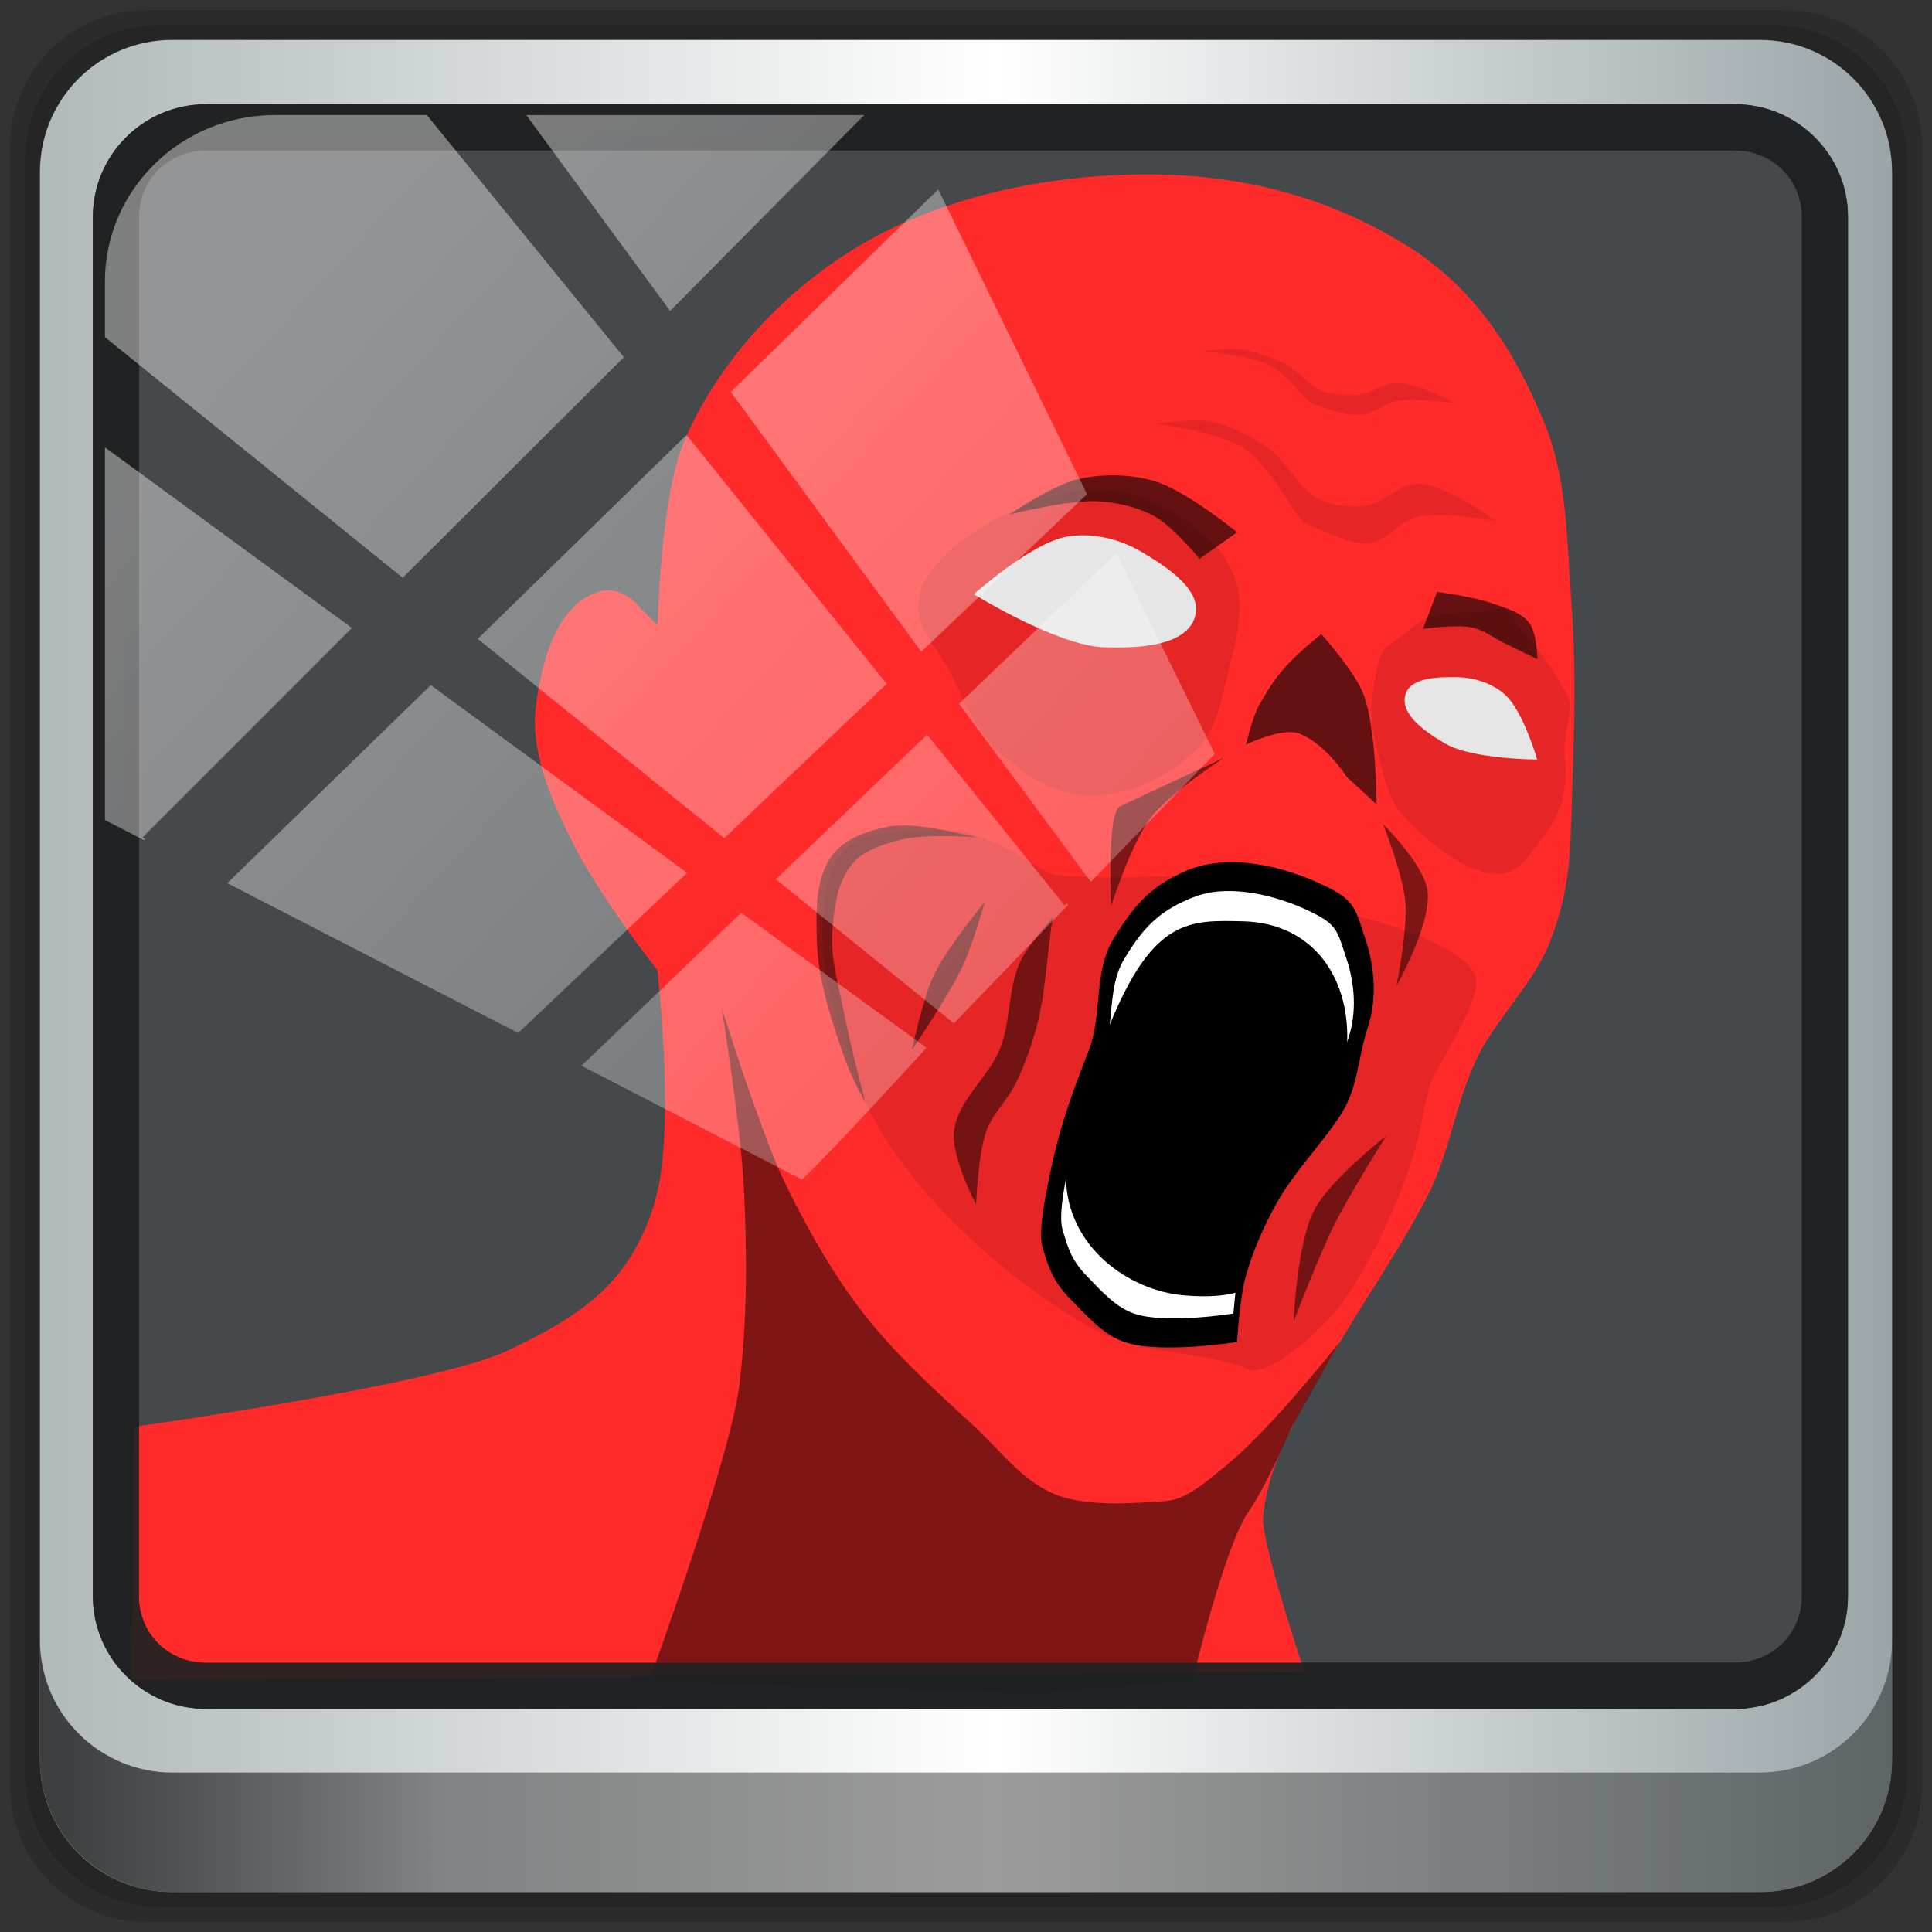 <?xml version="1.0" encoding="UTF-8" standalone="no"?>
<!-- Created with Inkscape (http://www.inkscape.org/) -->

<svg
   xmlns:dc="http://purl.org/dc/elements/1.1/"
   xmlns:cc="http://creativecommons.org/ns#"
   xmlns:rdf="http://www.w3.org/1999/02/22-rdf-syntax-ns#"
   xmlns:svg="http://www.w3.org/2000/svg"
   xmlns="http://www.w3.org/2000/svg"
   xmlns:xlink="http://www.w3.org/1999/xlink"
   xmlns:sodipodi="http://sodipodi.sourceforge.net/DTD/sodipodi-0.dtd"
   xmlns:inkscape="http://www.inkscape.org/namespaces/inkscape"
   version="1.1"
   width="48"
   height="48"
   id="svg4296"
   inkscape:version="0.92.2 2405546, 2018-03-11"
   sodipodi:docname="steam_icon_1250.svg">
  <rect width="100%" height="100%" fill="#333333" stroke="none"/>
  <sodipodi:namedview
     pagecolor="#ffffff"
     bordercolor="#666666"
     borderopacity="1"
     objecttolerance="10"
     gridtolerance="10"
     guidetolerance="10"
     inkscape:pageopacity="0"
     inkscape:pageshadow="2"
     inkscape:window-width="1920"
     inkscape:window-height="1023"
     id="namedview40"
     showgrid="false"
     inkscape:zoom="7.4449386"
     inkscape:cx="1.1416508"
     inkscape:cy="9.0328865"
     inkscape:window-x="0"
     inkscape:window-y="28"
     inkscape:window-maximized="1"
     inkscape:current-layer="g3128"
     showguides="true"
     inkscape:guide-bbox="true">
    <inkscape:grid
       type="xygrid"
       id="grid3867" />
  </sodipodi:namedview>
  <defs
     id="defs4298">
    <linearGradient
       id="linearGradient3895">
      <stop
         offset="0"
         style="stop-color:#ffffff;stop-opacity:1"
         id="stop3897" />
      <stop
         offset="0.053"
         style="stop-color:#ffffff;stop-opacity:0.235"
         id="stop3899" />
      <stop
         offset="0.951"
         style="stop-color:#ffffff;stop-opacity:0.157"
         id="stop3901" />
      <stop
         offset="1"
         style="stop-color:#ffffff;stop-opacity:0.392"
         id="stop3903" />
    </linearGradient>
    <linearGradient
       x1="20"
       y1="26"
       x2="20"
       y2="13"
       id="linearGradient4183"
       xlink:href="#linearGradient3680-6-6-6-3"
       gradientUnits="userSpaceOnUse"
       gradientTransform="translate(0,1)" />
    <linearGradient
       id="linearGradient3680-6-6-6-3">
      <stop
         id="stop3682-4-6-1-3"
         style="stop-color:#dcdcdc;stop-opacity:1"
         offset="0" />
      <stop
         id="stop3684-8-5-8-0"
         style="stop-color:#ffffff;stop-opacity:1"
         offset="1" />
    </linearGradient>
    <linearGradient
       x1="24"
       y1="5"
       x2="24"
       y2="43"
       id="linearGradient3982"
       xlink:href="#linearGradient3924-1"
       gradientUnits="userSpaceOnUse"
       gradientTransform="translate(4e-6,1)" />
    <linearGradient
       id="linearGradient3924-1">
      <stop
         id="stop3926-3"
         style="stop-color:#ffffff;stop-opacity:1"
         offset="0" />
      <stop
         id="stop3928-91"
         style="stop-color:#ffffff;stop-opacity:0.235"
         offset="0.063" />
      <stop
         id="stop3930-6"
         style="stop-color:#ffffff;stop-opacity:0.157"
         offset="0.951" />
      <stop
         id="stop3932-6"
         style="stop-color:#ffffff;stop-opacity:0.392"
         offset="1" />
    </linearGradient>
    <radialGradient
       cx="4.993"
       cy="43.5"
       r="2.5"
       fx="4.993"
       fy="43.5"
       id="radialGradient3963"
       xlink:href="#linearGradient3688-166-749"
       gradientUnits="userSpaceOnUse"
       gradientTransform="matrix(2.004,0,0,1.4,27.988,-17.4)" />
    <linearGradient
       id="linearGradient3688-166-749">
      <stop
         id="stop2883"
         style="stop-color:#181818;stop-opacity:1"
         offset="0" />
      <stop
         id="stop2885"
         style="stop-color:#181818;stop-opacity:0"
         offset="1" />
    </linearGradient>
    <radialGradient
       cx="4.993"
       cy="43.5"
       r="2.5"
       fx="4.993"
       fy="43.5"
       id="radialGradient3965"
       xlink:href="#linearGradient3688-464-309"
       gradientUnits="userSpaceOnUse"
       gradientTransform="matrix(2.004,0,0,1.4,-20.012,-104.4)" />
    <linearGradient
       id="linearGradient3688-464-309">
      <stop
         id="stop2889"
         style="stop-color:#181818;stop-opacity:1"
         offset="0" />
      <stop
         id="stop2891"
         style="stop-color:#181818;stop-opacity:0"
         offset="1" />
    </linearGradient>
    <linearGradient
       x1="25.058"
       y1="47.028"
       x2="25.058"
       y2="39.999"
       id="linearGradient3967"
       xlink:href="#linearGradient3702-501-757"
       gradientUnits="userSpaceOnUse" />
    <linearGradient
       id="linearGradient3702-501-757">
      <stop
         id="stop2895"
         style="stop-color:#181818;stop-opacity:0"
         offset="0" />
      <stop
         id="stop2897"
         style="stop-color:#181818;stop-opacity:1"
         offset="0.5" />
      <stop
         id="stop2899"
         style="stop-color:#181818;stop-opacity:0"
         offset="1" />
    </linearGradient>
    <linearGradient
       inkscape:collect="always"
       xlink:href="#linearGradient3680-6-6-6-3"
       id="linearGradient3018"
       gradientUnits="userSpaceOnUse"
       gradientTransform="translate(0,1)"
       x1="20"
       y1="26"
       x2="20"
       y2="13" />
    <radialGradient
       inkscape:collect="always"
       xlink:href="#linearGradient2867-449-88-871-390-598-476-591-434-148-57-177-8-3-3-6-4-8-8-8"
       id="radialGradient3031"
       gradientUnits="userSpaceOnUse"
       gradientTransform="matrix(0,9.498,-11.66,0,140.931,-79.161)"
       cx="6.73"
       cy="9.957"
       fx="6.2"
       fy="9.957"
       r="12.672" />
    <linearGradient
       id="linearGradient2867-449-88-871-390-598-476-591-434-148-57-177-8-3-3-6-4-8-8-8">
      <stop
         id="stop3750-1-0-7-6-6-1-3-9"
         style="stop-color:#ffcd7d;stop-opacity:1"
         offset="0" />
      <stop
         id="stop3752-3-7-4-0-32-8-923-0"
         style="stop-color:#fc8f36;stop-opacity:1"
         offset="0.262" />
      <stop
         id="stop3754-1-8-5-2-7-6-7-1"
         style="stop-color:#e23a0e;stop-opacity:1"
         offset="0.705" />
      <stop
         id="stop3756-1-6-2-6-6-1-96-6"
         style="stop-color:#ac441f;stop-opacity:1"
         offset="1" />
    </linearGradient>
    <linearGradient
       id="linearGradient2867-449-88-871-390-598-476-591-434-148-57-177-8-3-3-6-4-8-8-8-5">
      <stop
         id="stop3750-1-0-7-6-6-1-3-9-3"
         style="stop-color:#505050;stop-opacity:1;"
         offset="0" />
      <stop
         id="stop3752-3-7-4-0-32-8-923-0-7"
         style="stop-color:#2b2b2b;stop-opacity:1;"
         offset="0.262" />
      <stop
         id="stop3754-1-8-5-2-7-6-7-1-9"
         style="stop-color:#0a0a0a;stop-opacity:1;"
         offset="0.705" />
      <stop
         id="stop3756-1-6-2-6-6-1-96-6-0"
         style="stop-color:#000000;stop-opacity:1;"
         offset="1" />
    </linearGradient>
    <radialGradient
       r="12.672"
       fy="9.957"
       fx="6.2"
       cy="9.957"
       cx="6.73"
       gradientTransform="matrix(0,9.498,-11.66,0,136.431,-84.661)"
       gradientUnits="userSpaceOnUse"
       id="radialGradient3077"
       xlink:href="#linearGradient2867-449-88-871-390-598-476-591-434-148-57-177-8-3-3-6-4-8-8-8-5"
       inkscape:collect="always" />
    <linearGradient
       inkscape:collect="always"
       xlink:href="#linearGradient3680-6-6-6-3-7"
       id="linearGradient3018-5"
       gradientUnits="userSpaceOnUse"
       gradientTransform="translate(0,1)"
       x1="20"
       y1="26"
       x2="20"
       y2="13" />
    <linearGradient
       id="linearGradient3680-6-6-6-3-7">
      <stop
         id="stop3682-4-6-1-3-7"
         style="stop-color:#dcdcdc;stop-opacity:1"
         offset="0" />
      <stop
         id="stop3684-8-5-8-0-2"
         style="stop-color:#ffffff;stop-opacity:1"
         offset="1" />
    </linearGradient>
    <linearGradient
       y2="13"
       x2="20"
       y1="26"
       x1="20"
       gradientTransform="translate(-20,-24)"
       gradientUnits="userSpaceOnUse"
       id="linearGradient3950"
       xlink:href="#linearGradient3680-6-6-6-3-7"
       inkscape:collect="always" />
    <radialGradient
       r="20.524"
       fy="13.46"
       fx="32.008"
       cy="13.46"
       cx="32.008"
       gradientTransform="matrix(0,1.568,-1.939,0,50.105,-40.531)"
       gradientUnits="userSpaceOnUse"
       id="radialGradient3054"
       xlink:href="#linearGradient4777"
       inkscape:collect="always" />
    <linearGradient
       id="linearGradient4777">
      <stop
         style="stop-color:#f8c700;stop-opacity:1;"
         offset="0"
         id="stop4779" />
      <stop
         id="stop4787"
         offset="0.331"
         style="stop-color:#e8ba00;stop-opacity:1;" />
      <stop
         id="stop4785"
         offset="0.506"
         style="stop-color:#dcb000;stop-opacity:1;" />
      <stop
         style="stop-color:#e4b600;stop-opacity:1;"
         offset="1"
         id="stop4781" />
    </linearGradient>
    <radialGradient
       inkscape:collect="always"
       xlink:href="#linearGradient4777"
       id="radialGradient3066"
       gradientUnits="userSpaceOnUse"
       gradientTransform="matrix(0,1.568,-1.939,0,50.105,-40.531)"
       cx="32.008"
       cy="13.46"
       fx="32.008"
       fy="13.46"
       r="20.524" />
    <clipPath
       clipPathUnits="userSpaceOnUse"
       id="clipPath3122">
      <rect
         style="opacity:0.9;color:#000000;fill:url(#radialGradient3126);fill-opacity:1;fill-rule:nonzero;stroke:none;stroke-width:1;marker:none;visibility:visible;display:inline;overflow:visible;enable-background:accumulate"
         id="rect3124"
         y="0.495"
         x="8.165"
         ry="3.623"
         rx="3.623"
         height="70.65"
         width="70.65" />
    </clipPath>
    <radialGradient
       inkscape:collect="always"
       xlink:href="#linearGradient2867-449-88-871-390-598-476-591-434-148-57-177-8-3-3-6-4-8-8-8-5"
       id="radialGradient3126"
       gradientUnits="userSpaceOnUse"
       gradientTransform="matrix(0,16.558,-20.328,0,247.403,-150.566)"
       cx="7.118"
       cy="9.957"
       fx="7.118"
       fy="9.957"
       r="12.672" />
    <linearGradient
       y2="47"
       x2="90"
       y1="47"
       x1="6"
       gradientTransform="matrix(1.106,0,0,1.107,68.604,-15.721)"
       gradientUnits="userSpaceOnUse"
       id="linearGradient4071"
       xlink:href="#linearGradient6139-0"
       inkscape:collect="always" />
    <linearGradient
       id="linearGradient6139-0">
      <stop
         style="stop-color:#b2babc;stop-opacity:1"
         offset="0"
         id="stop6141-2" />
      <stop
         id="stop6151-0"
         offset="0.25"
         style="stop-color:#ffffff;stop-opacity:1;" />
      <stop
         id="stop6147-1"
         offset="0.5"
         style="stop-color:#96a1a4;stop-opacity:1" />
      <stop
         style="stop-color:#fbf9f9;stop-opacity:1;"
         offset="0.75"
         id="stop6149-4" />
      <stop
         style="stop-color:#b2b9bc;stop-opacity:1"
         offset="1"
         id="stop6143-4" />
    </linearGradient>
    <linearGradient
       gradientUnits="userSpaceOnUse"
       y2="88.172"
       x2="94.5"
       y1="88.172"
       x1="1.5"
       id="linearGradient4129"
       xlink:href="#linearGradient3832-0-6-1-1"
       inkscape:collect="always"
       gradientTransform="matrix(0.999,0,0,1,73.741,-11.686)" />
    <linearGradient
       id="linearGradient3832-0-6-1-1">
      <stop
         id="stop3834-6-3-7-1"
         offset="0"
         style="stop-color:#000000;stop-opacity:1;" />
      <stop
         style="stop-color:#000000;stop-opacity:0.588;"
         offset="0.1"
         id="stop3872-2-4" />
      <stop
         id="stop3844-6-2-7-6"
         offset="0.9"
         style="stop-color:#000000;stop-opacity:0.588;" />
      <stop
         id="stop3836-5-0-2-9"
         offset="1"
         style="stop-color:#000000;stop-opacity:1;" />
    </linearGradient>
    <radialGradient
       r="43.199"
       fy="44.893"
       fx="13.948"
       cy="44.893"
       cx="13.948"
       gradientTransform="matrix(0.974,0,0,0.049,107.605,68.481)"
       gradientUnits="userSpaceOnUse"
       id="radialGradient7462"
       xlink:href="#linearGradient3737"
       inkscape:collect="always" />
    <linearGradient
       id="linearGradient3737">
      <stop
         id="stop3739"
         style="stop-color:#ffffff;stop-opacity:1"
         offset="0" />
      <stop
         id="stop3741"
         style="stop-color:#ffffff;stop-opacity:0"
         offset="1" />
    </linearGradient>
    <radialGradient
       r="43.199"
       fy="44.893"
       fx="13.948"
       cy="44.893"
       cx="13.948"
       gradientTransform="matrix(0.888,0,0,0.049,19.859,-163.816)"
       gradientUnits="userSpaceOnUse"
       id="radialGradient7464"
       xlink:href="#linearGradient3737"
       inkscape:collect="always" />
    <linearGradient
       y2="14.514"
       x2="50.528"
       y1="-28.642"
       x1="2.771"
       gradientUnits="userSpaceOnUse"
       id="linearGradient4767"
       xlink:href="#linearGradient3737"
       inkscape:collect="always"
       gradientTransform="matrix(2.019,0,0,2.021,3.621,37.019)" />
    <clipPath
       clipPathUnits="userSpaceOnUse"
       id="clipPath4156-4-1">
      <path
         style="opacity:0.6;fill:#ffffff;fill-opacity:1;stroke:none"
         d="m 27.046,-55.695 -14.214,13.321 h 0.061 l 15.653,21.771 10.231,-10.546 C 38.562,-32.302 27.468,-54.819 27.046,-55.695 Z M 9.647,-39.383 -5.241,-25.321 15.988,-7.806 26.372,-18.383 Z m 31.491,12.951 -9.741,9.714 8.945,12.458 7.781,-7.555 z m -49.84,4.379 -13.754,12.982 26.283,13.846 0.061,-0.062 -0.123,-0.062 L 13.599,-5.401 -8.702,-22.053 Z m 38.015,7.401 -9.803,9.775 11.579,9.559 7.628,-7.401 -8.669,-11.009 z m 20.187,5.674 -7.383,7.216 6.188,8.542 5.82,-6.137 z m -32.195,6.322 -9.557,9.498 13.662,7.185 7.934,-7.678 z m 23.312,2.374 -7.107,6.938 8.363,6.907 5.361,-5.674 -0.061,-0.092 -0.092,0.123 -6.464,-8.203 z m -8.73,8.542 -7.505,7.339 10.354,5.458 c 1.397,-1.321 5.675,-6.123 5.851,-6.322 z"
         id="path4158-0-8"
         inkscape:connector-curvature="0" />
    </clipPath>
  </defs>
  <g
     id="g3128"
     transform="translate(-73.741,11.686)">
    <path
       style="display:inline;opacity:0.15;fill:#000000;fill-opacity:1;fill-rule:nonzero;stroke:none;stroke-width:0.999"
       d="M 118.099,-11.436 H 77.384 c -1.88,0 -3.393,1.513 -3.393,3.393 V 32.671 c 0,1.88 1.513,3.393 3.393,3.393 h 40.714 c 1.88,0 3.393,-1.513 3.393,-3.393 V -8.043 c 0,-1.88 -1.513,-3.393 -3.393,-3.393 z"
       id="path3288"
       inkscape:connector-curvature="0" />
    <path
       inkscape:connector-curvature="0"
       id="path4085"
       d="M 117.78,-11.065 H 77.702 c -1.85,0 -3.34,1.49 -3.34,3.34 V 32.353 c 0,1.85 1.49,3.34 3.34,3.34 h 40.078 c 1.85,0 3.34,-1.49 3.34,-3.34 V -7.725 c 0,-1.85 -1.49,-3.34 -3.34,-3.34 z"
       style="display:inline;opacity:0.15;fill:#000000;fill-opacity:1;fill-rule:nonzero;stroke:none;stroke-width:0.999" />
    <path
       style="display:inline;fill:url(#linearGradient4071);fill-opacity:1;fill-rule:nonzero;stroke:none;stroke-width:0.999"
       d="M 117.462,-10.694 H 78.02 c -1.821,0 -3.287,1.466 -3.287,3.287 V 32.035 c 0,1.821 1.466,3.287 3.287,3.287 h 39.442 c 1.821,0 3.287,-1.466 3.287,-3.287 V -7.407 c 0,-1.821 -1.466,-3.287 -3.287,-3.287 z"
       id="rect4251-1"
       inkscape:connector-curvature="0" />
    <rect
       ry="1.972"
       rx="2.287"
       y="-8.318"
       x="76.822"
       height="38.309"
       width="42.058"
       id="rect862"
       style="opacity:1;fill:#46494c;fill-opacity:0.996;stroke:none;stroke-width:0.711;stroke-miterlimit:4;stroke-dasharray:none;stroke-opacity:1" />
    <path
       inkscape:connector-curvature="0"
       style="display:inline;opacity:0.658;fill:url(#linearGradient4129);fill-opacity:1;fill-rule:nonzero;stroke:none;stroke-width:0.999"
       d="m 74.734,29.06 v 2.969 c 0,1.821 1.473,3.293 3.293,3.293 h 39.429 c 1.821,0 3.293,-1.473 3.293,-3.293 v -2.969 c 0,1.821 -1.473,3.293 -3.293,3.293 H 78.027 c -1.821,0 -3.293,-1.473 -3.293,-3.293 z"
       id="path4118" />
    <rect
       style="opacity:0.55;fill:url(#radialGradient7462);fill-opacity:1;stroke:none;stroke-width:0.999"
       id="rect4131"
       width="41.686"
       height="2.103"
       x="76.651"
       y="28.271"
       rx="4.25"
       ry="4.25" />
    <rect
       ry="4.246"
       rx="4.246"
       y="-118.565"
       x="-8.685"
       height="2.103"
       width="37.975"
       id="rect4141"
       style="opacity:0.669;fill:url(#radialGradient7464);fill-opacity:1;stroke:none;stroke-width:0.999"
       transform="rotate(90)" />
    <path
       style="color:#000000;font-style:normal;font-variant:normal;font-weight:normal;font-stretch:normal;font-size:medium;line-height:normal;font-family:Sans;-inkscape-font-specification:Sans;text-indent:0;text-align:start;text-decoration:none;text-decoration-line:none;letter-spacing:normal;word-spacing:normal;text-transform:none;writing-mode:lr-tb;direction:ltr;baseline-shift:baseline;text-anchor:start;display:inline;overflow:visible;visibility:visible;fill:#202223;fill-opacity:0.937;stroke:none;stroke-width:2.374;marker:none;enable-background:accumulate"
       d="m 78.853,-9.096 c -1.542,0 -2.804,1.257 -2.804,2.794 V 27.976 c 0,1.537 1.262,2.794 2.804,2.794 h 37.996 c 1.542,0 2.804,-1.257 2.804,-2.794 V -6.302 c 0,-1.537 -1.262,-2.794 -2.804,-2.794 z m 0,1.148 h 37.996 c 0.934,0 1.659,0.732 1.659,1.646 V 27.976 c 0,0.914 -0.724,1.646 -1.659,1.646 H 78.853 c -0.934,0 -1.659,-0.732 -1.659,-1.646 V -6.302 c 0,-0.914 0.724,-1.646 1.659,-1.646 z"
       id="path860"
       inkscape:connector-curvature="0" />
    <g
       transform="translate(35.435,-48.85)"
       id="g1034">
      <path
         style="fill:#ff2a2a;stroke:none;stroke-width:0.552"
         d="m 41.585,78.899 0.039,-6.286 c 0,0 7.479,-1.033 9.28,-1.888 0.955,-0.453 1.939,-0.967 2.638,-1.759 0.542,-0.614 0.911,-1.401 1.099,-2.199 0.421,-1.783 0,-5.497 0,-5.497 0,0 -1.452,-1.835 -2.144,-3.243 -0.502,-1.021 -1.012,-2.168 -0.879,-3.298 0.126,-1.075 0.507,-2.532 1.539,-2.858 0.625,-0.198 1.044,0.385 1.044,0.385 l 0.44,0.44 c 0,0 0.08,-3.208 0.66,-4.562 0.797,-1.864 2.264,-3.504 3.958,-4.617 1.86,-1.222 4.156,-1.823 6.376,-1.979 2.74,-0.192 5.245,0.265 7.586,1.704 1.698,1.044 2.707,2.607 3.463,4.452 0.562,1.372 0.549,2.919 0.66,4.397 0.147,1.973 0.053,3.629 0,5.442 -0.037,1.248 -0.127,2 -0.55,3.078 -0.324,0.826 -1.139,1.712 -1.594,2.474 -0.708,1.183 -0.8,2.566 -1.429,3.793 -0.702,1.367 -1.603,2.623 -2.364,3.958 -0.722,1.268 -1.593,2.57 -1.72,4.023 -0.053,0.608 1.029,3.851 1.029,3.851 z"
         id="path2987"
         inkscape:connector-curvature="0"
         sodipodi:nodetypes="ccssscsssccsssssssssssscc" />
      <path
         style="opacity:0.1;fill:#000000;stroke:none;stroke-width:0.552"
         d="m 66.317,70.498 c -0.933,-0.039 -5.545,-3.152 -6.711,-6.441 -0.515,-1.452 -1.018,-3.021 -0.816,-4.548 0.064,-0.483 0.234,-1.027 0.622,-1.322 0.429,-0.326 0.747,-0.288 1.283,-0.35 0.413,-0.048 1.154,-0.111 1.555,0 1.06,0.294 1.276,0.569 2.104,1.01 0.424,0.226 3.782,0.051 3.782,0.051 0,0 -2.182,2.192 -2.349,2.748 -0.31,1.032 -0.294,2.139 -0.544,3.187 -0.204,0.857 -0.658,1.653 -0.777,2.526 -0.069,0.501 1.853,3.137 1.853,3.137 z"
         id="path3035"
         inkscape:connector-curvature="0"
         sodipodi:nodetypes="csssssscsssc" />
      <path
         style="opacity:0.1;fill:#000000;stroke:none;stroke-width:0.552"
         d="m 71.926,59.898 c 0,0 2.681,0.622 3.032,1.5 0.223,0.558 -1.013,2.328 -1.127,2.736 -0.165,0.59 -0.241,1.204 -0.428,1.788 -0.221,0.692 -0.496,1.369 -0.816,2.021 -0.271,0.552 -0.575,1.093 -0.933,1.594 -0.369,0.515 -1.85,1.949 -2.398,1.63 -0.411,-0.239 -2.655,-0.542 -2.655,-0.542 z"
         id="path3037"
         inkscape:connector-curvature="0"
         sodipodi:nodetypes="csssssscc" />
      <path
         style="fill:#ffffff;fill-opacity:1;stroke:none;stroke-width:0.552"
         d="m 62.502,51.926 c 0,0 1.417,-1.271 2.309,-1.429 0.626,-0.111 1.324,0.057 1.869,0.385 0.591,0.355 1.507,0.93 1.319,1.594 -0.216,0.764 -1.46,0.792 -2.254,0.77 -1.167,-0.033 -3.243,-1.319 -3.243,-1.319 z"
         id="path2989"
         inkscape:connector-curvature="0"
         sodipodi:nodetypes="cssssc" />
      <path
         inkscape:connector-curvature="0"
         id="path2991"
         d="m 76.498,56.034 c 0,0 -0.351,-1.208 -0.796,-1.608 -0.312,-0.281 -0.762,-0.43 -1.183,-0.437 -0.456,-0.007 -1.17,-0.005 -1.297,0.433 -0.146,0.504 0.542,0.954 0.995,1.219 0.666,0.389 2.28,0.393 2.28,0.393 z"
         style="fill:#ffffff;fill-opacity:1;stroke:none;stroke-width:0.552"
         sodipodi:nodetypes="cssssc" />
      <path
         style="opacity:0.6;fill:#000000;stroke:none;stroke-width:0.552"
         d="m 71.132,52.915 c -0.934,0.77 -1.152,1.083 -1.539,1.759 -0.173,0.302 -0.33,0.989 -0.33,0.989 0,0 0.899,-0.435 1.319,-0.275 0.661,0.251 1.187,1.082 1.187,1.082 l 0.737,0.677 c 0,0 6.62e-4,-1.887 -0.33,-2.748 -0.217,-0.565 -1.044,-1.484 -1.044,-1.484 z"
         id="path2993"
         inkscape:connector-curvature="0"
         sodipodi:nodetypes="cscsccsc" />
      <path
         style="opacity:0.6;fill:#000000;fill-opacity:1;stroke:none;stroke-width:0.552"
         d="m 69.043,50.387 -0.934,0.66 c 0,0 -0.659,-0.797 -1.099,-1.044 -0.43,-0.241 -0.937,-0.357 -1.429,-0.385 -0.74,-0.042 -2.199,0.33 -2.199,0.33 0,0 1.081,-0.738 1.704,-0.879 0.626,-0.142 1.31,-0.13 1.924,0.055 0.764,0.23 2.034,1.264 2.034,1.264 z"
         id="path2995"
         inkscape:connector-curvature="0"
         sodipodi:nodetypes="ccsscssc" />
      <path
         inkscape:connector-curvature="0"
         id="path2997"
         d="m 74.01,51.87 -0.35,0.92 c 0,0 0.823,-0.121 1.221,-0.036 0.294,0.063 0.541,0.264 0.812,0.395 0.27,0.131 0.811,0.393 0.811,0.393 0,0 -0.013,-0.654 -0.2,-0.898 -0.221,-0.288 -0.623,-0.382 -0.964,-0.503 -0.426,-0.151 -1.33,-0.272 -1.33,-0.272 z"
         style="opacity:0.6;fill:#000000;fill-opacity:1;stroke:none;stroke-width:0.552"
         sodipodi:nodetypes="ccsscssc" />
      <path
         style="fill:#000000;stroke:none;stroke-width:0.552"
         d="m 71.242,59.181 c 0.733,0.36 0.731,0.545 0.989,1.319 0.234,0.701 0.288,1.498 0.055,2.199 -0.245,0.74 -0.238,1.488 -0.66,2.144 -0.49,0.761 -1.149,1.411 -1.594,2.199 -0.323,0.572 -0.589,1.182 -0.77,1.814 -0.163,0.571 -0.22,1.649 -0.22,1.649 0,0 -1.921,0.307 -2.803,0 -0.53,-0.184 -0.925,-0.645 -1.319,-1.044 -0.422,-0.428 -0.547,-0.742 -0.715,-1.319 -0.113,-0.389 0.087,-1.307 0.165,-1.704 0.241,-1.223 0.541,-2.026 0.989,-3.188 0.342,-0.887 0.112,-1.935 0.605,-2.748 0.501,-0.828 0.924,-1.324 1.814,-1.704 1.051,-0.449 2.437,-0.12 3.463,0.385 z"
         id="path2999"
         inkscape:connector-curvature="0"
         sodipodi:nodetypes="sssssscssssssss" />
      <path
         inkscape:connector-curvature="0"
         style="fill:#ffffff;stroke:none;stroke-width:0.552"
         d="m 68.585,59.311 c -0.259,0.021 -0.51,0.091 -0.742,0.19 -0.783,0.334 -1.163,0.755 -1.604,1.484 -0.293,0.484 -0.298,1.074 -0.362,1.639 1.087,-2.66 1.994,-2.6 3.312,-2.57 1.682,0.038 2.642,1.327 2.588,3.002 0.012,-0.041 0.021,-0.08 0.035,-0.121 0.205,-0.617 0.154,-1.333 -0.052,-1.949 -0.228,-0.682 -0.218,-0.839 -0.863,-1.156 -0.677,-0.333 -1.536,-0.582 -2.312,-0.518 z m -3.795,7.142 c -0.078,0.397 -0.17,0.972 -0.086,1.259 0.147,0.508 0.25,0.796 0.621,1.173 0.347,0.352 0.689,0.752 1.156,0.914 0.777,0.27 2.467,0 2.467,0 0,0 0.023,-0.231 0.052,-0.518 -0.311,0.084 -0.708,0.11 -1.242,0.069 -1.43,-0.109 -2.934,-1.229 -2.967,-2.898 z"
         id="path3001" />
      <path
         style="opacity:0.5;fill:#000000;stroke:none;stroke-width:0.552"
         d="m 68.713,55.993 c 0,0 -1.339,0.864 -1.814,1.484 -0.489,0.638 -0.989,2.199 -0.989,2.199 0,0 -0.11,-2.309 0.22,-2.474 0.33,-0.165 2.583,-1.209 2.583,-1.209 z"
         id="path3007"
         inkscape:connector-curvature="0"
         sodipodi:nodetypes="cscsc" />
      <path
         style="opacity:0.5;fill:#000000;stroke:none;stroke-width:0.552"
         d="m 72.671,57.642 c 0,0 0.492,1.259 0.55,1.924 0.061,0.697 -0.22,2.089 -0.22,2.089 0,0 0.882,-1.543 0.77,-2.364 -0.09,-0.654 -1.099,-1.649 -1.099,-1.649 z"
         id="path3009"
         inkscape:connector-curvature="0"
         sodipodi:nodetypes="cscsc" />
      <path
         style="opacity:0.5;fill:#000000;stroke:none;stroke-width:0.552"
         d="m 64.481,59.951 c -0.11,0.275 -0.173,1.739 -0.385,2.583 -0.132,0.528 -0.313,1.048 -0.55,1.539 -0.201,0.419 -0.576,0.748 -0.733,1.185 -0.21,0.582 -0.256,1.838 -0.256,1.838 0,0 -0.616,-1.186 -0.55,-1.814 0.084,-0.791 0.87,-1.346 1.154,-2.089 0.262,-0.685 0.186,-1.479 0.495,-2.144 0.193,-0.415 0.825,-1.099 0.825,-1.099 z"
         id="path3011"
         inkscape:connector-curvature="0"
         sodipodi:nodetypes="cssscsssc" />
      <path
         style="opacity:0.5;fill:#000000;stroke:none;stroke-width:0.552"
         d="m 62.667,57.972 c -0.22,0 -1.508,-0.404 -2.254,-0.275 -0.525,0.091 -1.109,0.289 -1.429,0.715 -0.425,0.566 -0.402,1.381 -0.385,2.089 0.026,1.035 0.372,2.046 0.715,3.023 0.127,0.364 0.495,1.044 0.495,1.044 0,0 -0.402,-1.531 -0.55,-2.309 -0.121,-0.636 -0.32,-1.278 -0.275,-1.924 0.042,-0.59 0.116,-1.25 0.495,-1.704 0.289,-0.346 0.772,-0.495 1.209,-0.605 0.64,-0.161 1.979,-0.055 1.979,-0.055 z"
         id="path3013"
         inkscape:connector-curvature="0"
         sodipodi:nodetypes="csssscssssc" />
      <path
         style="opacity:0.5;fill:#000000;stroke:none;stroke-width:0.552"
         d="m 62.777,59.566 c 0,0 -0.311,1.085 -0.55,1.594 -0.345,0.737 -1.264,2.089 -1.264,2.089 0,0 0.269,-1.283 0.55,-1.869 0.319,-0.664 1.264,-1.814 1.264,-1.814 z"
         id="path3015"
         inkscape:connector-curvature="0"
         sodipodi:nodetypes="cscsc" />
      <path
         style="opacity:0.5;fill:#000000;fill-opacity:1;stroke:none;stroke-width:0.552"
         d="m 72.74,65.393 c 0,0 -1.394,1.081 -1.786,1.841 -0.429,0.832 -0.508,2.762 -0.508,2.762 0,0 0.626,-1.636 1.017,-2.419 0.377,-0.755 1.278,-2.185 1.278,-2.185 z"
         id="path3017"
         inkscape:connector-curvature="0"
         sodipodi:nodetypes="cscsc" />
      <path
         style="opacity:0.5;fill:#000000;fill-opacity:1;stroke:none;stroke-width:0.552"
         d="m 71.591,70.505 c 0,0 -1.71,2.165 -2.768,3.023 -0.478,0.388 -1.021,0.906 -1.594,0.934 -0.55,0.027 -1.858,0.168 -2.693,-0.165 -0.822,-0.327 -1.384,-1.104 -2.034,-1.704 -0.961,-0.888 -1.945,-1.77 -2.748,-2.803 -0.737,-0.948 -1.333,-2.004 -1.869,-3.078 -0.353,-0.706 -0.608,-1.458 -0.879,-2.199 -0.279,-0.762 -0.77,-2.309 -0.77,-2.309 0,0 0.475,2.959 0.55,4.452 0.082,1.638 0.09,3.292 -0.11,4.92 -0.223,1.818 -2.244,7.358 -2.244,7.358 l 4.727,0.165 2.309,0.055 2.56,0.086 3.908,-0.321 c 0,0 0.783,-3.327 1.397,-4.21 0.448,-0.645 1.053,-2.071 1.053,-2.071 z"
         id="path3019"
         inkscape:connector-curvature="0"
         sodipodi:nodetypes="cssssssscsscccccscc" />
      <path
         style="opacity:0.1;fill:#000000;stroke:none;stroke-width:0.552"
         d="m 63.766,49.727 c -0.918,0.389 -1.861,0.933 -2.419,1.759 -0.169,0.251 -0.255,0.579 -0.22,0.879 0.06,0.513 0.465,0.922 0.715,1.374 0.369,0.669 0.605,1.449 1.154,1.979 0.613,0.592 1.402,1.166 2.254,1.209 1.009,0.051 2.092,-0.436 2.803,-1.154 0.486,-0.491 0.604,-1.253 0.77,-1.924 0.172,-0.698 0.385,-1.445 0.22,-2.144 -0.11,-0.465 -0.415,-0.889 -0.77,-1.209 -0.639,-0.576 -1.457,-1.03 -2.309,-1.154 -0.736,-0.108 -1.514,0.094 -2.199,0.385 z"
         id="path3023"
         inkscape:connector-curvature="0"
         sodipodi:nodetypes="ssssssssssss" />
      <path
         sodipodi:nodetypes="ssssssssssss"
         inkscape:connector-curvature="0"
         id="path3029"
         d="m 76.076,52.778 c 0.471,0.545 0.779,0.928 1.194,1.701 0.141,0.263 -0.036,0.677 -0.072,0.977 -0.06,0.513 0.046,0.706 -0.015,1.219 -0.077,0.649 -0.302,0.944 -0.474,1.201 -0.224,0.335 -0.489,0.661 -0.66,0.801 -0.781,0.641 -2.092,-0.436 -2.803,-1.154 -0.486,-0.491 -0.604,-1.253 -0.77,-1.924 -0.172,-0.698 -0.094,-1.27 0.072,-1.969 0.11,-0.465 0.395,-0.481 0.75,-0.801 0.639,-0.576 1.069,-0.369 1.92,-0.494 0.736,-0.108 0.371,-0.12 0.858,0.443 z"
         style="opacity:0.1;fill:#000000;stroke:none;stroke-width:0.552" />
      <path
         style="opacity:0.1;fill:#000000;stroke:none;stroke-width:0.552"
         d="m 67.009,47.693 c 0,0 1.561,0.191 2.199,0.605 0.677,0.439 1.319,1.814 1.539,1.869 0.22,0.055 1.002,0.54 1.539,0.495 0.474,-0.04 0.8,-0.56 1.264,-0.66 0.628,-0.135 1.924,0.11 1.924,0.11 0,0 -1.211,-0.914 -1.924,-0.934 -0.476,-0.014 -0.847,0.49 -1.319,0.55 -0.386,0.049 -0.807,0.009 -1.154,-0.165 -0.533,-0.267 -0.775,-0.923 -1.264,-1.264 -0.43,-0.3 -0.915,-0.557 -1.429,-0.66 -0.45,-0.089 -1.374,0.055 -1.374,0.055 z"
         id="path3031"
         inkscape:connector-curvature="0"
         sodipodi:nodetypes="csssscsssssc" />
      <path
         sodipodi:nodetypes="csssscsssssc"
         inkscape:connector-curvature="0"
         id="path3033"
         d="m 68.156,45.886 c 0,0 1.163,0.102 1.638,0.324 0.505,0.235 0.983,0.972 1.147,1.001 0.164,0.029 0.747,0.289 1.147,0.265 0.353,-0.022 0.596,-0.3 0.942,-0.353 0.468,-0.072 1.434,0.059 1.434,0.059 0,0 -0.903,-0.49 -1.434,-0.501 -0.355,-0.007 -0.631,0.262 -0.983,0.294 -0.287,0.026 -0.601,0.005 -0.86,-0.088 -0.397,-0.143 -0.578,-0.495 -0.942,-0.677 -0.321,-0.161 -0.681,-0.299 -1.065,-0.353 -0.335,-0.048 -1.024,0.029 -1.024,0.029 z"
         style="opacity:0.1;fill:#000000;stroke:none;stroke-width:0.552" />
    </g>
    <path
       style="color:#000000;font-style:normal;font-variant:normal;font-weight:normal;font-stretch:normal;font-size:medium;line-height:normal;font-family:Sans;-inkscape-font-specification:Sans;text-indent:0;text-align:start;text-decoration:none;text-decoration-line:none;letter-spacing:normal;word-spacing:normal;text-transform:none;writing-mode:lr-tb;direction:ltr;baseline-shift:baseline;text-anchor:start;display:inline;overflow:visible;visibility:visible;fill:#202223;fill-opacity:0.937;stroke:none;stroke-width:2.374;marker:none;enable-background:accumulate"
       d="m 78.853,-9.096 c -1.542,0 -2.804,1.257 -2.804,2.794 V 27.976 c 0,1.537 1.262,2.794 2.804,2.794 h 37.996 c 1.542,0 2.804,-1.257 2.804,-2.794 V -6.302 c 0,-1.537 -1.262,-2.794 -2.804,-2.794 z m 0,1.148 h 37.996 c 0.934,0 1.659,0.732 1.659,1.646 V 27.976 c 0,0.914 -0.724,1.646 -1.659,1.646 H 78.853 c -0.934,0 -1.659,-0.732 -1.659,-1.646 V -6.302 c 0,-0.914 0.724,-1.646 1.659,-1.646 z"
       id="path875"
       inkscape:connector-curvature="0" />
    <rect
       transform="matrix(0.529,0,0,0.518,75.289,6.712)"
       style="opacity:0.418;fill:url(#linearGradient4767);fill-opacity:1;stroke:none;stroke-width:2.02"
       id="rect4146"
       width="75.966"
       height="69.024"
       x="2"
       y="-30"
       rx="7.989"
       ry="7.997"
       clip-path="url(#clipPath4156-4-1)" />
  </g>
</svg>
